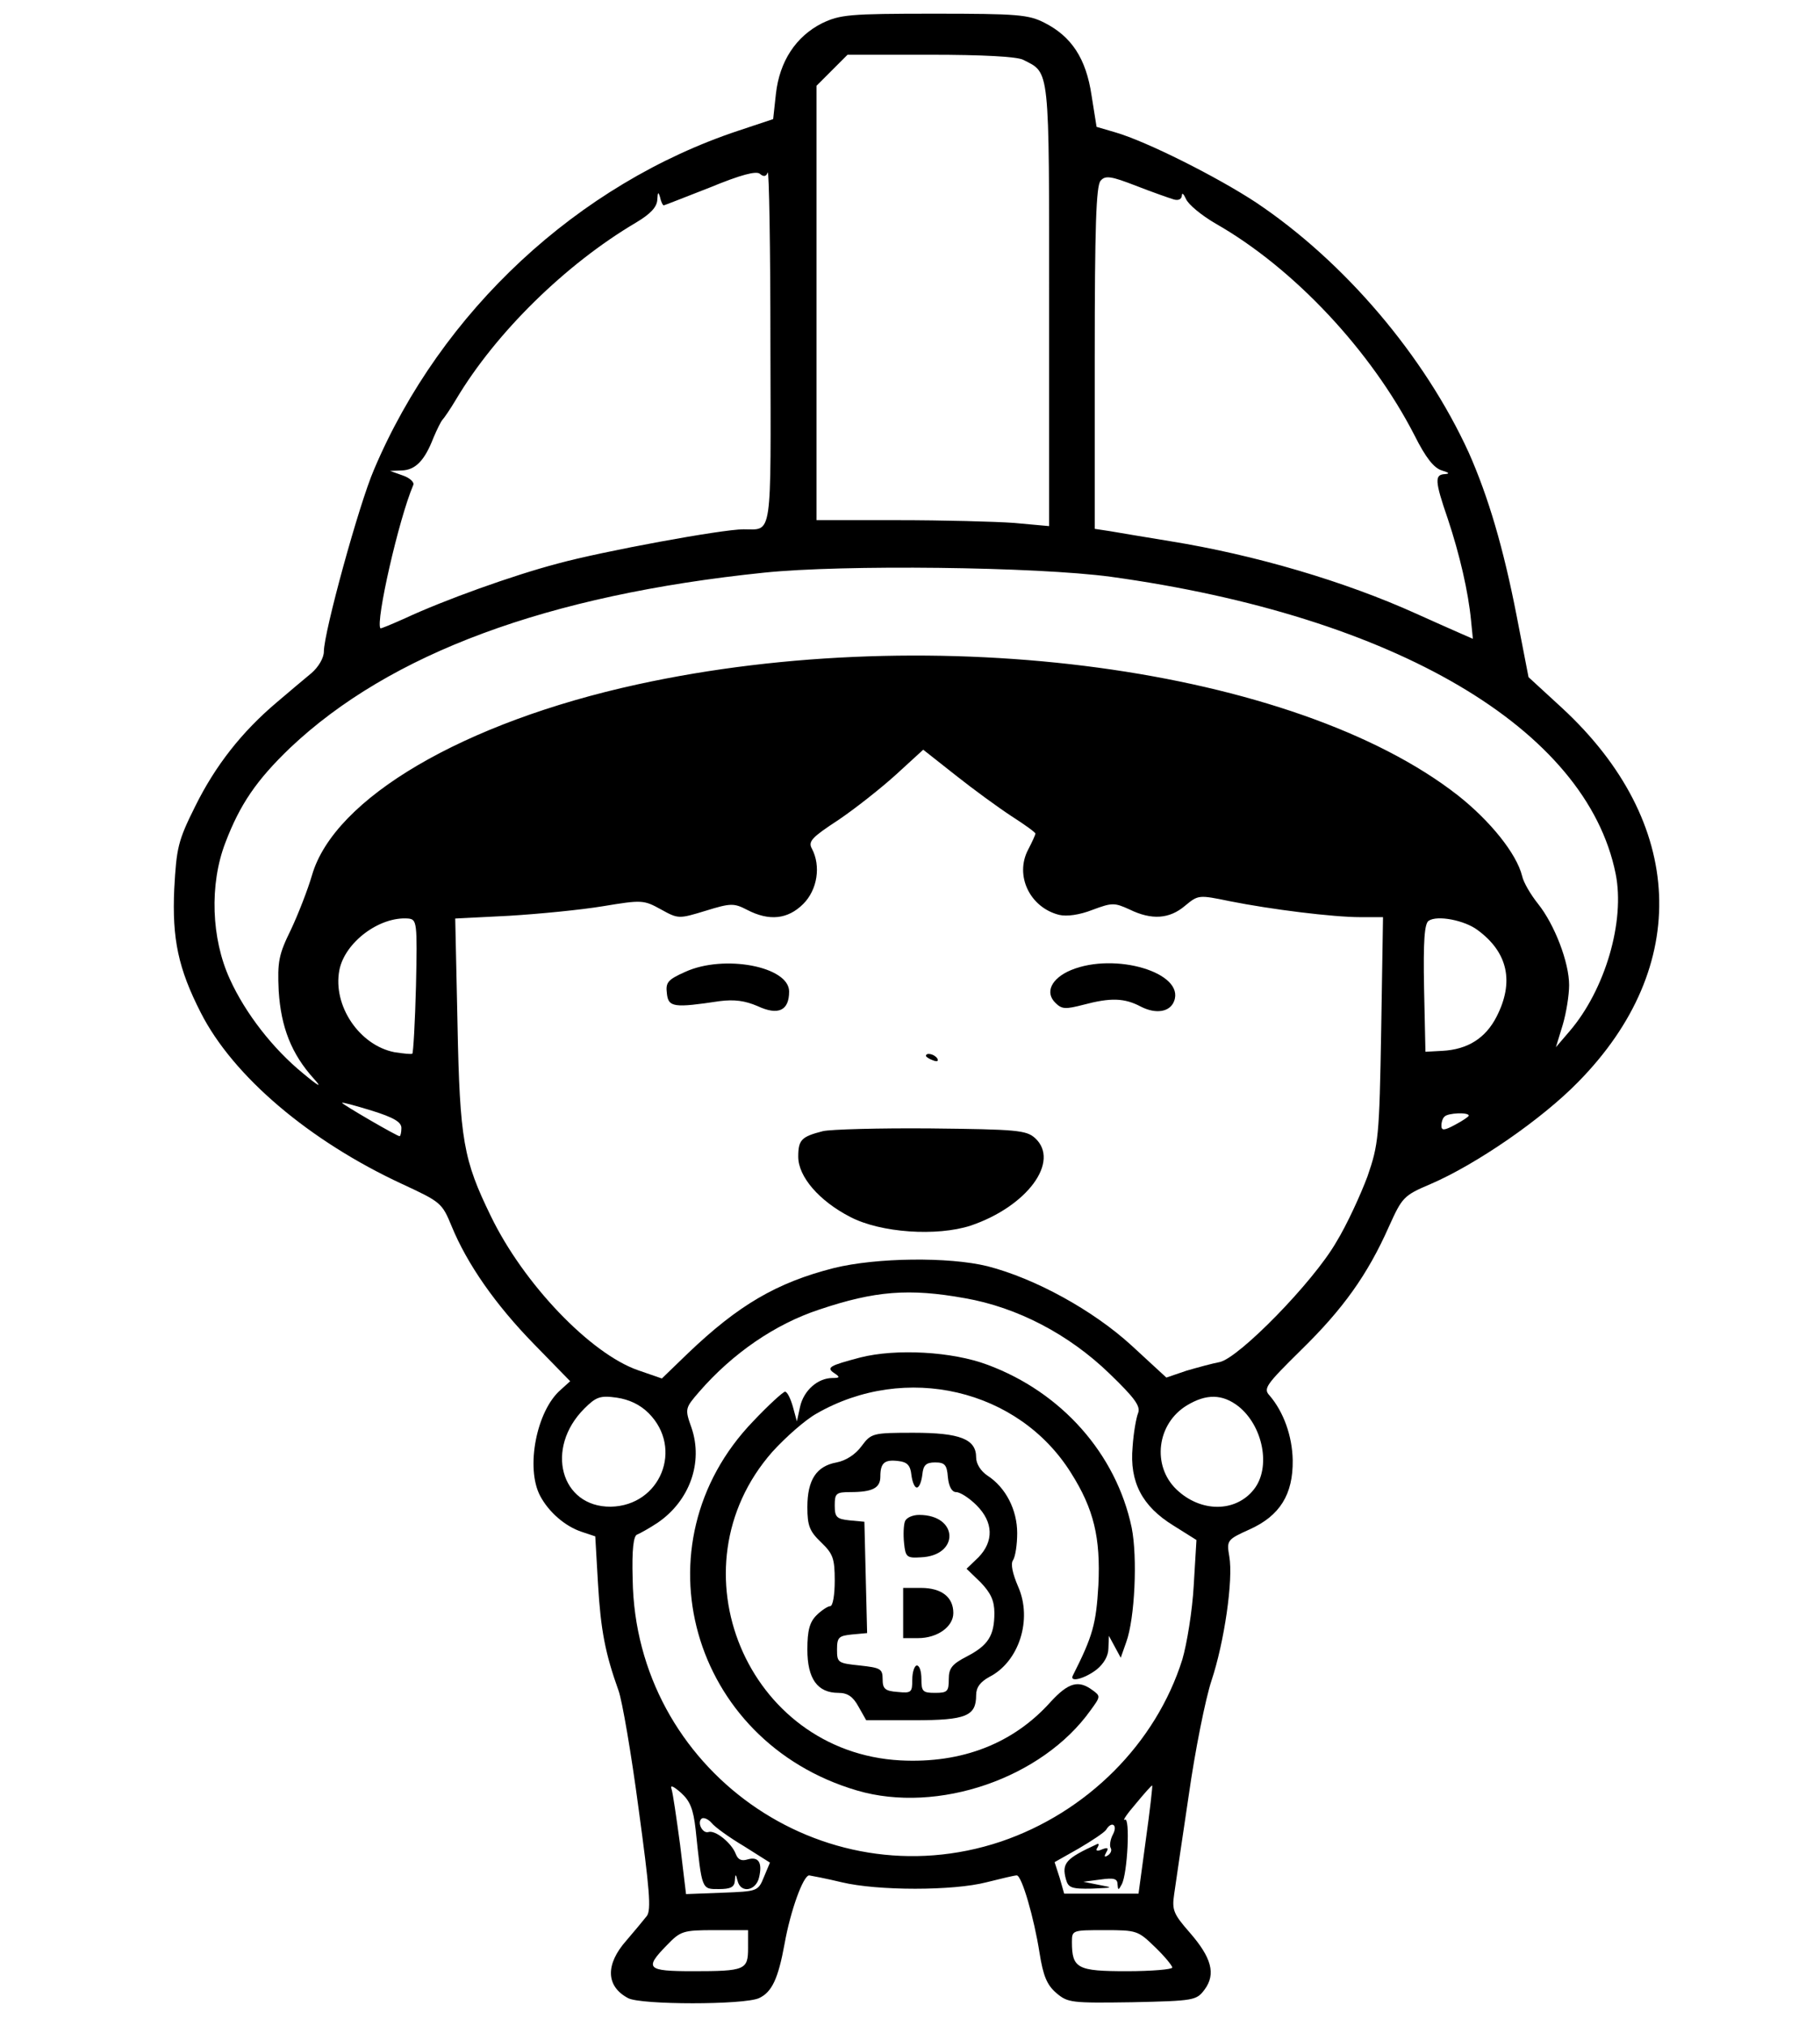 <?xml version="1.0" standalone="no"?>
<!DOCTYPE svg PUBLIC "-//W3C//DTD SVG 20010904//EN"
 "http://www.w3.org/TR/2001/REC-SVG-20010904/DTD/svg10.dtd">
<svg version="1.0" xmlns="http://www.w3.org/2000/svg"
 width="399pt" height="444pt" viewBox="0 0 399 444"
 preserveAspectRatio="xMidYMid meet">

<g transform="translate(0,444) scale(0.1,-0.1)"
fill="#000000" stroke="none">
<path d="M1802 4389 c-57 -29 -93 -83 -101 -155 l-6 -55 -75 -25 c-353 -117
-653 -396 -800 -743 -33 -76 -110 -357 -110 -399 0 -14 -12 -34 -27 -47 -16
-13 -50 -42 -76 -64 -77 -65 -135 -139 -179 -228 -38 -76 -41 -91 -46 -181 -5
-110 9 -175 58 -271 71 -140 239 -282 442 -376 84 -39 87 -41 108 -92 34 -83
96 -172 181 -259 l79 -81 -21 -19 c-53 -46 -77 -171 -45 -232 19 -36 55 -67
91 -79 l30 -10 6 -104 c6 -102 16 -153 45 -234 8 -22 28 -138 44 -259 24 -176
28 -222 18 -235 -7 -9 -27 -33 -45 -54 -46 -52 -45 -100 4 -126 28 -15 254
-15 287 0 28 13 42 42 56 119 13 73 41 150 54 150 6 -1 38 -7 71 -15 79 -19
245 -19 318 0 32 8 61 15 66 15 11 0 38 -93 50 -170 8 -50 16 -70 37 -88 25
-21 32 -22 166 -20 137 3 141 4 159 28 25 34 15 70 -33 125 -35 40 -39 49 -34
83 3 20 17 118 32 217 14 99 37 213 50 252 28 84 48 221 39 272 -6 35 -5 37
44 59 67 30 96 77 95 152 -1 53 -20 106 -51 142 -14 15 -7 24 70 100 91 89
145 164 192 270 29 64 32 68 91 93 100 43 244 142 324 224 249 253 235 569
-35 819 l-74 68 -26 134 c-29 149 -62 261 -105 358 -97 212 -272 418 -466 548
-85 56 -240 134 -309 154 l-41 12 -11 69 c-12 81 -44 129 -103 159 -35 18 -59
20 -242 20 -187 0 -206 -2 -246 -21z m441 -80 c59 -30 57 -10 57 -538 l0 -484
-77 7 c-42 3 -156 6 -255 6 l-178 0 0 476 0 476 34 34 34 34 182 0 c114 0 189
-4 203 -11z m-560 -247 c3 7 6 -163 6 -378 1 -430 5 -404 -59 -404 -47 0 -308
-48 -407 -75 -99 -26 -249 -80 -335 -120 -29 -13 -53 -23 -54 -22 -11 14 40
239 72 314 3 6 -8 16 -23 21 l-28 10 26 1 c30 1 50 22 69 71 8 19 17 37 20 40
3 3 17 23 30 45 87 146 240 296 394 387 32 19 46 34 47 50 1 17 2 19 6 6 2
-10 6 -18 8 -18 2 0 47 18 101 39 68 28 102 37 110 30 8 -7 14 -6 17 3z m890
-59 c10 -3 17 0 18 8 0 8 4 4 9 -7 5 -12 34 -36 65 -54 172 -98 341 -279 436
-464 25 -50 43 -72 60 -77 16 -5 18 -7 7 -8 -23 -1 -23 -14 6 -98 26 -78 45
-160 51 -223 l4 -40 -32 14 c-18 8 -59 26 -92 41 -157 71 -354 129 -540 159
-55 9 -115 19 -132 22 l-33 5 0 375 c0 286 3 378 13 388 10 12 23 10 77 -11
36 -14 73 -27 83 -30z m-138 -827 c623 -86 1043 -333 1107 -651 21 -104 -23
-254 -101 -345 l-30 -35 15 49 c8 27 14 66 14 87 0 50 -32 133 -68 178 -16 20
-32 47 -35 61 -12 49 -70 121 -141 177 -357 279 -1145 386 -1799 243 -380 -83
-664 -249 -713 -418 -9 -31 -30 -85 -46 -119 -27 -55 -30 -70 -27 -135 5 -79
28 -138 77 -192 19 -21 12 -18 -24 12 -65 53 -126 131 -160 206 -41 89 -45
208 -10 299 32 84 68 137 142 208 219 207 564 335 1039 384 173 18 596 13 760
-9z m-217 -525 c28 -18 52 -35 52 -38 0 -2 -7 -18 -16 -35 -30 -57 4 -127 68
-143 17 -4 45 0 73 11 43 16 48 16 81 1 49 -24 88 -21 122 8 29 24 30 24 98
10 90 -18 226 -35 287 -35 l49 0 -4 -247 c-4 -236 -6 -251 -30 -321 -15 -40
-45 -106 -69 -145 -51 -88 -213 -253 -255 -262 -16 -3 -49 -12 -73 -19 l-44
-15 -76 70 c-84 77 -211 147 -316 174 -85 21 -244 19 -337 -4 -126 -32 -210
-82 -319 -186 l-58 -56 -52 18 c-104 36 -251 189 -323 338 -60 123 -68 166
-73 421 l-5 231 118 6 c66 4 158 13 206 21 85 14 89 14 127 -7 38 -21 39 -21
98 -3 55 17 62 17 91 2 48 -25 89 -21 123 13 31 31 39 83 19 121 -9 16 0 25
58 63 37 25 94 70 127 100 l59 54 71 -56 c39 -31 94 -71 123 -90z m-1306 -371
c-2 -80 -6 -147 -8 -149 -1 -2 -19 0 -39 3 -77 15 -136 102 -121 180 12 61 88
118 151 113 19 -2 20 -8 17 -147z m2327 122 c67 -49 81 -114 42 -190 -24 -47
-63 -72 -119 -75 l-37 -2 -3 139 c-2 105 1 142 10 148 19 13 79 1 107 -20z
m-2359 -434 c0 -10 -2 -18 -4 -18 -6 0 -126 70 -126 73 0 2 29 -6 65 -17 48
-15 65 -25 65 -38z m2340 27 c0 -2 -13 -11 -30 -20 -24 -13 -30 -13 -30 -2 0
8 3 17 7 20 7 8 53 10 53 2z m-1105 -400 c115 -20 228 -79 317 -165 56 -54 69
-72 63 -87 -4 -10 -10 -43 -12 -74 -7 -77 21 -130 89 -172 l51 -32 -6 -100
c-3 -55 -15 -128 -25 -162 -58 -184 -209 -335 -398 -399 -392 -131 -801 159
-807 575 -2 66 2 96 10 98 7 3 27 14 45 26 70 48 100 132 74 208 -15 42 -14
43 17 79 73 84 166 148 263 180 122 41 197 47 319 25z m-693 -252 c77 -77 26
-203 -83 -205 -110 -1 -145 128 -58 215 26 26 35 29 71 24 27 -4 51 -15 70
-34z m1293 15 c54 -43 72 -134 34 -182 -40 -51 -117 -51 -170 0 -54 52 -43
144 23 184 43 26 78 25 113 -2z m-1190 -927 c14 -134 13 -131 51 -131 25 0 34
4 35 18 1 16 2 16 6 0 7 -28 40 -22 47 7 8 33 -1 47 -25 40 -13 -4 -21 -1 -26
12 -9 24 -45 53 -60 48 -13 -4 -26 22 -14 30 5 2 14 -2 21 -10 7 -9 39 -32 71
-51 l57 -36 -13 -31 c-13 -32 -14 -32 -92 -35 l-79 -3 -13 108 c-8 59 -16 115
-19 123 -3 9 5 5 21 -9 20 -18 27 -36 32 -80z m987 -23 l-16 -118 -81 0 -82 0
-10 35 -11 34 53 30 c29 17 56 35 60 41 12 20 26 11 15 -10 -6 -11 -8 -25 -5
-30 3 -5 0 -12 -6 -16 -8 -5 -9 -3 -4 6 6 10 4 12 -9 7 -11 -5 -15 -3 -10 4 4
7 3 10 -2 7 -67 -31 -77 -41 -67 -77 5 -18 12 -21 57 -20 47 2 48 2 16 8 l-35
7 38 5 c29 4 37 2 37 -11 1 -13 2 -13 9 0 13 23 19 150 7 142 -6 -3 5 13 24
35 19 23 35 41 36 40 1 -1 -5 -55 -14 -119z m-872 -237 c0 -48 -6 -51 -121
-51 -101 0 -107 6 -57 57 30 31 35 33 105 33 l73 0 0 -39z m892 2 c21 -20 38
-41 38 -45 0 -4 -45 -8 -100 -8 -108 0 -120 6 -120 64 0 26 1 26 72 26 70 0
73 -1 110 -37z"/>
<path d="M1502 2310 c-38 -17 -43 -23 -40 -47 3 -31 16 -32 116 -17 32 4 55 1
83 -11 45 -21 69 -10 69 32 0 55 -143 82 -228 43z"/>
<path d="M2348 2314 c-43 -18 -58 -49 -34 -72 14 -14 22 -14 61 -4 60 16 90
15 126 -4 33 -17 64 -12 73 12 24 62 -129 108 -226 68z"/>
<path d="M2030 2126 c0 -2 7 -7 16 -10 8 -3 12 -2 9 4 -6 10 -25 14 -25 6z"/>
<path d="M1804 1961 c-47 -12 -54 -19 -54 -56 0 -44 46 -97 114 -132 67 -35
190 -43 264 -19 124 42 197 141 141 192 -19 17 -40 19 -228 21 -113 1 -220 -2
-237 -6z"/>
<path d="M1886 1465 c-68 -18 -76 -22 -56 -35 12 -8 11 -10 -5 -10 -32 0 -63
-27 -71 -63 l-7 -32 -9 33 c-5 17 -12 32 -17 32 -4 0 -36 -29 -70 -65 -259
-269 -137 -702 228 -809 177 -52 406 27 512 176 22 30 22 31 4 44 -31 23 -53
16 -91 -25 -82 -92 -195 -136 -330 -129 -336 18 -505 421 -281 676 29 32 72
70 97 84 195 112 443 54 558 -130 50 -79 65 -142 60 -246 -5 -85 -12 -111 -56
-198 -8 -16 26 -7 52 13 16 13 26 30 26 47 l1 27 13 -24 13 -24 12 34 c19 52
25 186 12 251 -34 162 -154 297 -316 357 -77 29 -200 36 -279 16z"/>
<path d="M1889 1271 c-13 -18 -34 -32 -55 -36 -44 -8 -64 -38 -64 -98 0 -41 5
-53 30 -77 26 -25 30 -35 30 -84 0 -31 -4 -56 -10 -56 -5 0 -19 -9 -30 -20
-15 -15 -20 -33 -20 -75 0 -64 22 -95 68 -95 20 0 32 -8 44 -30 l17 -30 105 0
c114 0 136 9 136 55 0 17 9 29 29 40 65 33 95 126 63 198 -12 28 -17 50 -11
58 5 8 9 34 9 59 0 51 -25 100 -65 126 -15 10 -25 26 -25 40 0 40 -35 54 -137
54 -90 0 -93 -1 -114 -29z m109 -63 c2 -16 7 -28 12 -28 5 0 10 12 12 28 2 21
8 27 28 27 21 0 26 -5 28 -32 2 -21 9 -33 18 -33 9 0 29 -13 45 -29 37 -37 38
-79 4 -114 l-26 -25 31 -30 c22 -23 30 -40 30 -67 0 -50 -14 -71 -60 -95 -33
-17 -40 -26 -40 -50 0 -27 -3 -30 -30 -30 -27 0 -30 3 -30 30 0 17 -4 30 -10
30 -5 0 -10 -14 -10 -31 0 -28 -2 -30 -32 -27 -28 2 -33 7 -33 28 0 23 -5 25
-50 30 -48 5 -50 6 -50 35 0 27 4 30 33 33 l33 3 -3 122 -3 122 -32 3 c-29 3
-33 7 -33 33 0 26 3 29 34 29 49 0 66 9 66 34 0 30 9 38 40 34 19 -2 26 -10
28 -30z"/>
<path d="M1984 1106 c-3 -8 -4 -29 -2 -48 3 -30 6 -33 36 -31 86 3 84 93 -3
93 -14 0 -28 -6 -31 -14z"/>
<path d="M1980 905 l0 -55 33 0 c42 0 77 25 77 55 0 35 -26 55 -71 55 l-39 0
0 -55z"/>
</g>
</svg>
